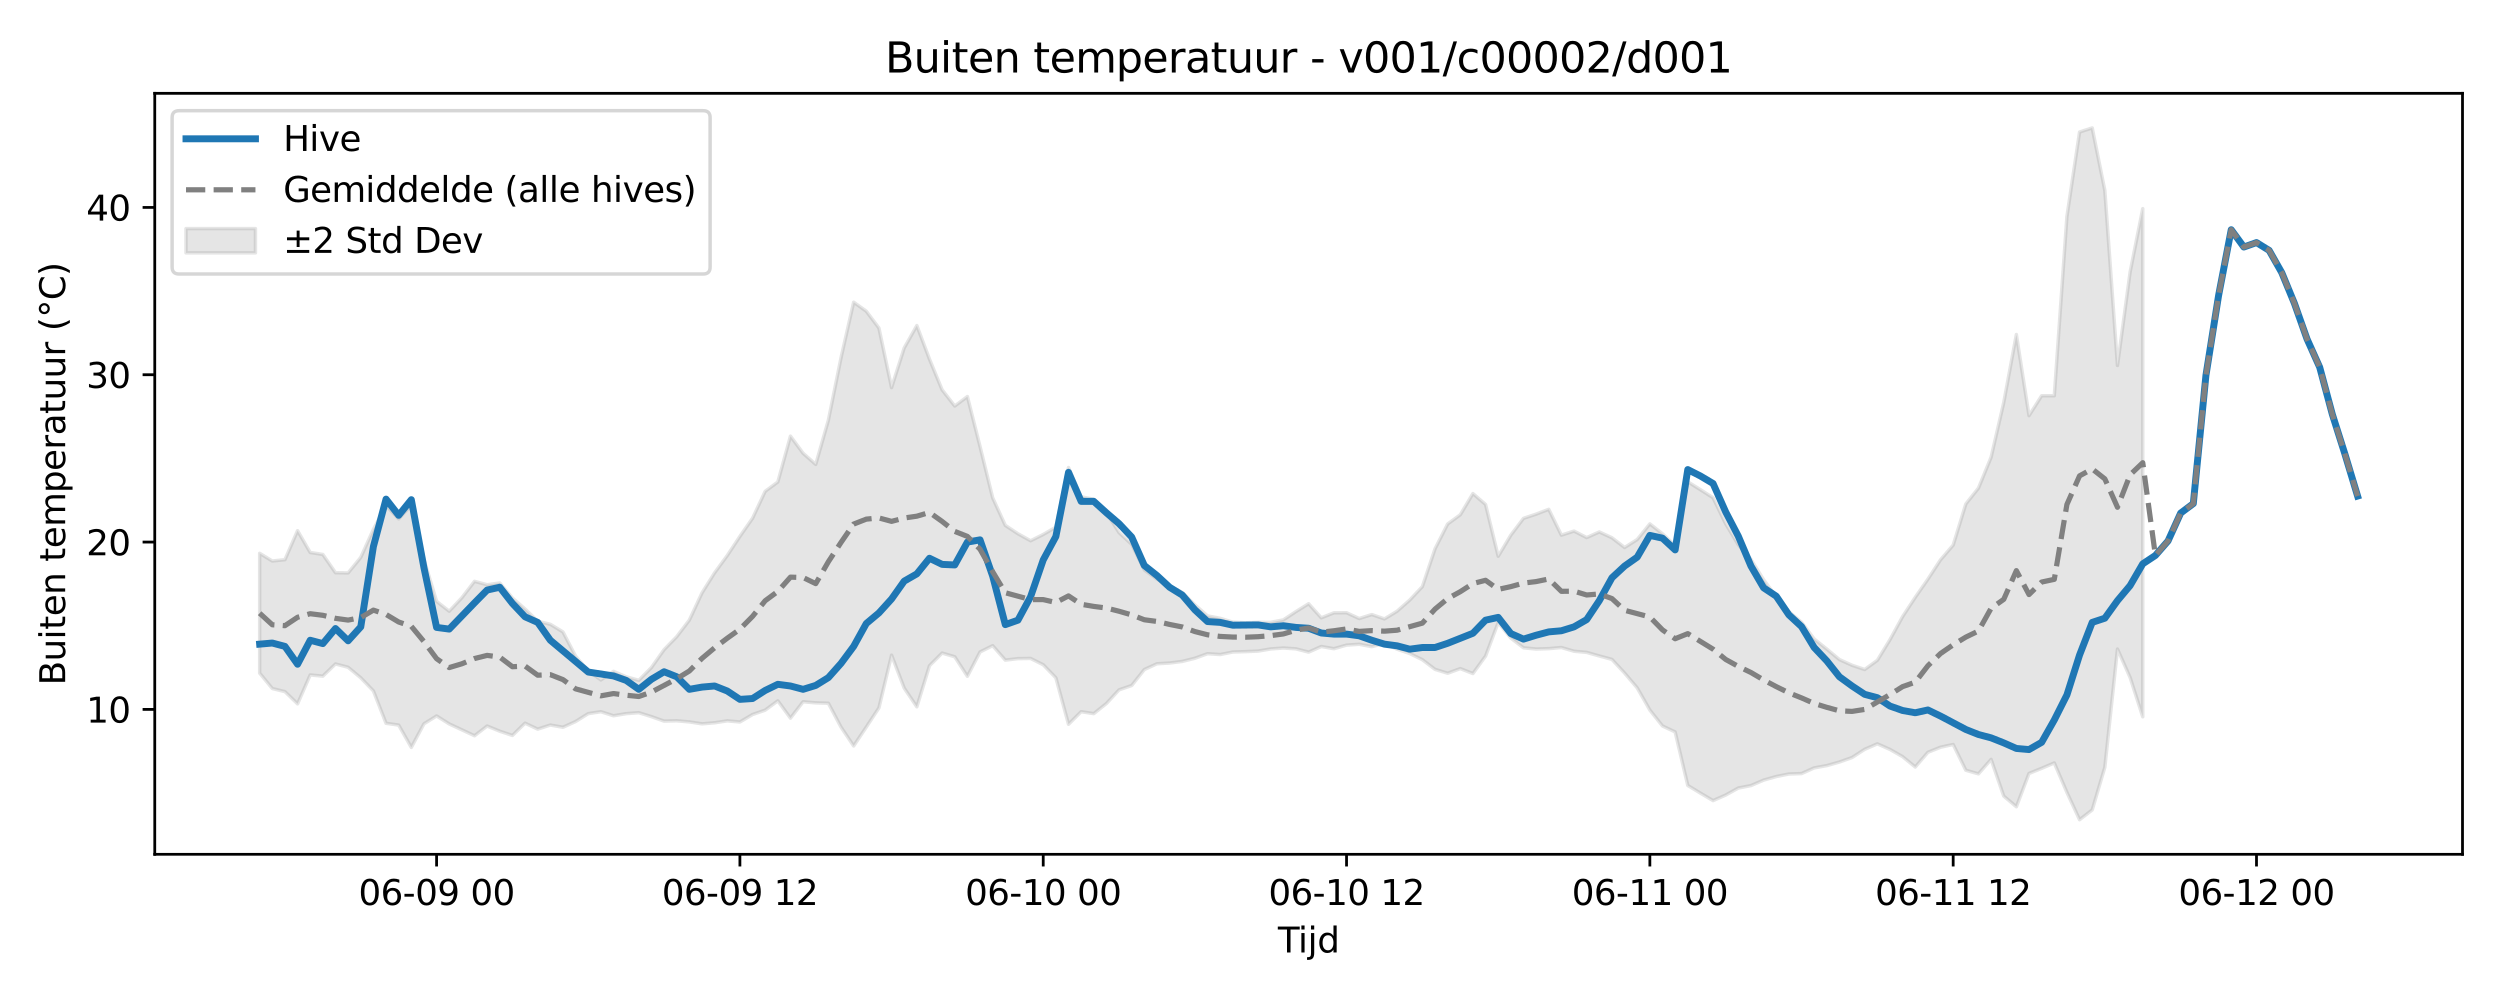 <?xml version="1.0" encoding="utf-8" standalone="no"?>
<!DOCTYPE svg PUBLIC "-//W3C//DTD SVG 1.1//EN"
  "http://www.w3.org/Graphics/SVG/1.1/DTD/svg11.dtd">
<svg xmlns:xlink="http://www.w3.org/1999/xlink" width="720pt" height="288pt" viewBox="0 0 720 288" xmlns="http://www.w3.org/2000/svg" version="1.1">
 <defs>
  <style type="text/css">*{stroke-linejoin: round; stroke-linecap: butt}</style>
 </defs>
 <g id="figure_1">
  <g id="patch_1">
   <path d="M 0 288 
L 720 288 
L 720 0 
L 0 0 
z
" style="fill: #ffffff"/>
  </g>
  <g id="axes_1">
   <g id="patch_2">
    <path d="M 44.57 246.04 
L 709.2 246.04 
L 709.2 26.88 
L 44.57 26.88 
z
" style="fill: #ffffff"/>
   </g>
   <g id="FillBetweenPolyCollection_1">
    <defs>
     <path id="mcecd8cfea6" d="M 74.78 -128.652 
L 74.78 -94.148 
L 78.42 -89.702 
L 82.06 -88.806 
L 85.7 -85.291 
L 89.34 -93.616 
L 92.98 -93.267 
L 96.619 -96.784 
L 100.259 -95.822 
L 103.899 -92.79 
L 107.539 -89.017 
L 111.179 -79.692 
L 114.818 -79.175 
L 118.458 -72.741 
L 122.098 -79.541 
L 125.738 -81.806 
L 129.378 -79.507 
L 133.017 -77.811 
L 136.657 -76.103 
L 140.297 -78.903 
L 143.937 -77.41 
L 147.577 -76.187 
L 151.217 -79.731 
L 154.856 -78.007 
L 158.496 -79.189 
L 162.136 -78.546 
L 165.776 -80.201 
L 169.416 -82.475 
L 173.055 -83.026 
L 176.695 -81.862 
L 180.335 -82.465 
L 183.975 -82.747 
L 187.615 -81.61 
L 191.254 -80.317 
L 194.894 -80.412 
L 198.534 -80.09 
L 202.174 -79.533 
L 205.814 -79.837 
L 209.454 -80.393 
L 213.093 -80.067 
L 216.733 -82.22 
L 220.373 -83.48 
L 224.013 -86.157 
L 227.653 -81.171 
L 231.292 -85.893 
L 234.932 -85.573 
L 238.572 -85.468 
L 242.212 -78.597 
L 245.852 -73.161 
L 249.492 -78.608 
L 253.131 -84.138 
L 256.771 -99.32 
L 260.411 -89.825 
L 264.051 -84.438 
L 267.691 -96.268 
L 271.33 -99.92 
L 274.97 -98.848 
L 278.61 -93.228 
L 282.25 -100.232 
L 285.89 -102.046 
L 289.529 -97.886 
L 293.169 -98.314 
L 296.809 -98.364 
L 300.449 -96.555 
L 304.089 -92.799 
L 307.729 -79.407 
L 311.368 -83.029 
L 315.008 -82.473 
L 318.648 -85.388 
L 322.288 -89.32 
L 325.928 -90.571 
L 329.567 -95.17 
L 333.207 -96.837 
L 336.847 -97.047 
L 340.487 -97.508 
L 344.127 -98.418 
L 347.766 -99.737 
L 351.406 -99.493 
L 355.046 -100.222 
L 358.686 -100.33 
L 362.326 -100.482 
L 365.966 -101.104 
L 369.605 -101.368 
L 373.245 -101.131 
L 376.885 -100.183 
L 380.525 -101.809 
L 384.165 -101.17 
L 387.804 -102.206 
L 391.444 -102.449 
L 395.084 -101.765 
L 398.724 -102.698 
L 402.364 -101.027 
L 406.004 -99.789 
L 409.643 -98.004 
L 413.283 -95.226 
L 416.923 -94.106 
L 420.563 -95.443 
L 424.203 -94.017 
L 427.842 -99.046 
L 431.482 -108.705 
L 435.122 -104.225 
L 438.762 -101.435 
L 442.402 -101.076 
L 446.041 -101.187 
L 449.681 -101.516 
L 453.321 -100.443 
L 456.961 -100.109 
L 460.601 -99.08 
L 464.241 -98.093 
L 467.88 -94.158 
L 471.52 -89.884 
L 475.16 -83.496 
L 478.8 -78.915 
L 482.44 -77.202 
L 486.079 -61.786 
L 489.719 -59.577 
L 493.359 -57.425 
L 496.999 -59.023 
L 500.639 -61.049 
L 504.278 -61.753 
L 507.918 -63.323 
L 511.558 -64.354 
L 515.198 -65.081 
L 518.838 -65.207 
L 522.478 -66.845 
L 526.117 -67.504 
L 529.757 -68.53 
L 533.397 -69.834 
L 537.037 -72.195 
L 540.677 -73.775 
L 544.316 -72.159 
L 547.956 -70.078 
L 551.596 -67.098 
L 555.236 -71.334 
L 558.876 -72.797 
L 562.516 -73.589 
L 566.155 -66.165 
L 569.795 -65.131 
L 573.435 -69.297 
L 577.075 -58.727 
L 580.715 -55.648 
L 584.354 -65.243 
L 587.994 -66.718 
L 591.634 -68.276 
L 595.274 -59.788 
L 598.914 -51.922 
L 602.553 -54.743 
L 606.193 -67.03 
L 609.833 -101.075 
L 613.473 -92.875 
L 617.113 -81.562 
L 617.113 -227.911 
L 617.113 -227.911 
L 613.473 -209.644 
L 609.833 -182.739 
L 606.193 -233.142 
L 602.553 -251.158 
L 598.914 -249.979 
L 595.274 -225.659 
L 591.634 -174.025 
L 587.994 -174.019 
L 584.354 -168.293 
L 580.715 -191.664 
L 577.075 -172.051 
L 573.435 -156.314 
L 569.795 -147.421 
L 566.155 -142.852 
L 562.516 -131.014 
L 558.876 -126.78 
L 555.236 -121.198 
L 551.596 -115.972 
L 547.956 -110.429 
L 544.316 -103.783 
L 540.677 -97.829 
L 537.037 -95.186 
L 533.397 -96.401 
L 529.757 -98.048 
L 526.117 -101.071 
L 522.478 -103.978 
L 518.838 -108.806 
L 515.198 -111.847 
L 511.558 -116.153 
L 507.918 -121.033 
L 504.278 -126.885 
L 500.639 -131.093 
L 496.999 -137.135 
L 493.359 -144.653 
L 489.719 -146.976 
L 486.079 -149.242 
L 482.44 -130.889 
L 478.8 -134.27 
L 475.16 -137.124 
L 471.52 -132.618 
L 467.88 -130.317 
L 464.241 -133.129 
L 460.601 -134.803 
L 456.961 -133.178 
L 453.321 -135.047 
L 449.681 -133.883 
L 446.041 -141.325 
L 442.402 -139.929 
L 438.762 -138.713 
L 435.122 -133.889 
L 431.482 -127.802 
L 427.842 -142.709 
L 424.203 -145.856 
L 420.563 -139.749 
L 416.923 -137.093 
L 413.283 -129.938 
L 409.643 -119.067 
L 406.004 -115.185 
L 402.364 -111.975 
L 398.724 -109.753 
L 395.084 -111.007 
L 391.444 -109.863 
L 387.804 -111.53 
L 384.165 -111.51 
L 380.525 -110.068 
L 376.885 -114.126 
L 373.245 -111.87 
L 369.605 -109.476 
L 365.966 -108.776 
L 362.326 -108.779 
L 358.686 -108.632 
L 355.046 -108.832 
L 351.406 -109.929 
L 347.766 -110.625 
L 344.127 -113.807 
L 340.487 -117.368 
L 336.847 -119.274 
L 333.207 -121.213 
L 329.567 -123.844 
L 325.928 -131.242 
L 322.288 -134.604 
L 318.648 -140.384 
L 315.008 -144.236 
L 311.368 -144.912 
L 307.729 -153.353 
L 304.089 -136.174 
L 300.449 -134.071 
L 296.809 -132.261 
L 293.169 -134.284 
L 289.529 -136.693 
L 285.89 -144.635 
L 282.25 -159.407 
L 278.61 -173.799 
L 274.97 -171.063 
L 271.33 -175.728 
L 267.691 -184.566 
L 264.051 -194.24 
L 260.411 -187.797 
L 256.771 -176.374 
L 253.131 -193.53 
L 249.492 -198.371 
L 245.852 -200.973 
L 242.212 -184.958 
L 238.572 -166.98 
L 234.932 -154.254 
L 231.292 -157.457 
L 227.653 -162.396 
L 224.013 -149.195 
L 220.373 -146.502 
L 216.733 -138.744 
L 213.093 -133.524 
L 209.454 -128.004 
L 205.814 -123.044 
L 202.174 -117.244 
L 198.534 -109.413 
L 194.894 -104.639 
L 191.254 -100.902 
L 187.615 -95.754 
L 183.975 -92.069 
L 180.335 -93.086 
L 176.695 -94.653 
L 173.055 -92.173 
L 169.416 -94.82 
L 165.776 -99.014 
L 162.136 -106 
L 158.496 -108.202 
L 154.856 -109.079 
L 151.217 -112.617 
L 147.577 -115.772 
L 143.937 -120.102 
L 140.297 -119.595 
L 136.657 -120.578 
L 133.017 -115.85 
L 129.378 -111.969 
L 125.738 -114.81 
L 122.098 -126.897 
L 118.458 -142.509 
L 114.818 -138.554 
L 111.179 -142.396 
L 107.539 -135.55 
L 103.899 -127.463 
L 100.259 -123.008 
L 96.619 -123.056 
L 92.98 -128.316 
L 89.34 -128.886 
L 85.7 -135.168 
L 82.06 -126.811 
L 78.42 -126.431 
L 74.78 -128.652 
z
" style="stroke: #808080; stroke-opacity: 0.2"/>
    </defs>
    <g clip-path="url(#p2daf82e5eb)">
     <use xlink:href="#mcecd8cfea6" x="0" y="288" style="fill: #808080; fill-opacity: 0.2; stroke: #808080; stroke-opacity: 0.2"/>
    </g>
   </g>
   <g id="matplotlib.axis_1">
    <g id="xtick_1">
     <g id="line2d_1">
      <defs>
       <path id="m22ff54c7d7" d="M 0 0 
L 0 3.5 
" style="stroke: #000000; stroke-width: 0.8"/>
      </defs>
      <g>
       <use xlink:href="#m22ff54c7d7" x="125.738" y="246.04" style="stroke: #000000; stroke-width: 0.8"/>
      </g>
     </g>
     <g id="text_1">
      <!-- 06-09 00 -->
      <g transform="translate(103.257 260.638) scale(0.1 -0.1)">
       <defs>
        <path id="DejaVuSans-30" d="M 2034 4250 
Q 1547 4250 1301 3770 
Q 1056 3291 1056 2328 
Q 1056 1369 1301 889 
Q 1547 409 2034 409 
Q 2525 409 2770 889 
Q 3016 1369 3016 2328 
Q 3016 3291 2770 3770 
Q 2525 4250 2034 4250 
z
M 2034 4750 
Q 2819 4750 3233 4129 
Q 3647 3509 3647 2328 
Q 3647 1150 3233 529 
Q 2819 -91 2034 -91 
Q 1250 -91 836 529 
Q 422 1150 422 2328 
Q 422 3509 836 4129 
Q 1250 4750 2034 4750 
z
" transform="scale(0.016)"/>
        <path id="DejaVuSans-36" d="M 2113 2584 
Q 1688 2584 1439 2293 
Q 1191 2003 1191 1497 
Q 1191 994 1439 701 
Q 1688 409 2113 409 
Q 2538 409 2786 701 
Q 3034 994 3034 1497 
Q 3034 2003 2786 2293 
Q 2538 2584 2113 2584 
z
M 3366 4563 
L 3366 3988 
Q 3128 4100 2886 4159 
Q 2644 4219 2406 4219 
Q 1781 4219 1451 3797 
Q 1122 3375 1075 2522 
Q 1259 2794 1537 2939 
Q 1816 3084 2150 3084 
Q 2853 3084 3261 2657 
Q 3669 2231 3669 1497 
Q 3669 778 3244 343 
Q 2819 -91 2113 -91 
Q 1303 -91 875 529 
Q 447 1150 447 2328 
Q 447 3434 972 4092 
Q 1497 4750 2381 4750 
Q 2619 4750 2861 4703 
Q 3103 4656 3366 4563 
z
" transform="scale(0.016)"/>
        <path id="DejaVuSans-2d" d="M 313 2009 
L 1997 2009 
L 1997 1497 
L 313 1497 
L 313 2009 
z
" transform="scale(0.016)"/>
        <path id="DejaVuSans-39" d="M 703 97 
L 703 672 
Q 941 559 1184 500 
Q 1428 441 1663 441 
Q 2288 441 2617 861 
Q 2947 1281 2994 2138 
Q 2813 1869 2534 1725 
Q 2256 1581 1919 1581 
Q 1219 1581 811 2004 
Q 403 2428 403 3163 
Q 403 3881 828 4315 
Q 1253 4750 1959 4750 
Q 2769 4750 3195 4129 
Q 3622 3509 3622 2328 
Q 3622 1225 3098 567 
Q 2575 -91 1691 -91 
Q 1453 -91 1209 -44 
Q 966 3 703 97 
z
M 1959 2075 
Q 2384 2075 2632 2365 
Q 2881 2656 2881 3163 
Q 2881 3666 2632 3958 
Q 2384 4250 1959 4250 
Q 1534 4250 1286 3958 
Q 1038 3666 1038 3163 
Q 1038 2656 1286 2365 
Q 1534 2075 1959 2075 
z
" transform="scale(0.016)"/>
        <path id="DejaVuSans-20" transform="scale(0.016)"/>
       </defs>
       <use xlink:href="#DejaVuSans-30"/>
       <use xlink:href="#DejaVuSans-36" transform="translate(63.623 0)"/>
       <use xlink:href="#DejaVuSans-2d" transform="translate(127.246 0)"/>
       <use xlink:href="#DejaVuSans-30" transform="translate(163.33 0)"/>
       <use xlink:href="#DejaVuSans-39" transform="translate(226.953 0)"/>
       <use xlink:href="#DejaVuSans-20" transform="translate(290.576 0)"/>
       <use xlink:href="#DejaVuSans-30" transform="translate(322.363 0)"/>
       <use xlink:href="#DejaVuSans-30" transform="translate(385.986 0)"/>
      </g>
     </g>
    </g>
    <g id="xtick_2">
     <g id="line2d_2">
      <g>
       <use xlink:href="#m22ff54c7d7" x="213.093" y="246.04" style="stroke: #000000; stroke-width: 0.8"/>
      </g>
     </g>
     <g id="text_2">
      <!-- 06-09 12 -->
      <g transform="translate(190.613 260.638) scale(0.1 -0.1)">
       <defs>
        <path id="DejaVuSans-31" d="M 794 531 
L 1825 531 
L 1825 4091 
L 703 3866 
L 703 4441 
L 1819 4666 
L 2450 4666 
L 2450 531 
L 3481 531 
L 3481 0 
L 794 0 
L 794 531 
z
" transform="scale(0.016)"/>
        <path id="DejaVuSans-32" d="M 1228 531 
L 3431 531 
L 3431 0 
L 469 0 
L 469 531 
Q 828 903 1448 1529 
Q 2069 2156 2228 2338 
Q 2531 2678 2651 2914 
Q 2772 3150 2772 3378 
Q 2772 3750 2511 3984 
Q 2250 4219 1831 4219 
Q 1534 4219 1204 4116 
Q 875 4013 500 3803 
L 500 4441 
Q 881 4594 1212 4672 
Q 1544 4750 1819 4750 
Q 2544 4750 2975 4387 
Q 3406 4025 3406 3419 
Q 3406 3131 3298 2873 
Q 3191 2616 2906 2266 
Q 2828 2175 2409 1742 
Q 1991 1309 1228 531 
z
" transform="scale(0.016)"/>
       </defs>
       <use xlink:href="#DejaVuSans-30"/>
       <use xlink:href="#DejaVuSans-36" transform="translate(63.623 0)"/>
       <use xlink:href="#DejaVuSans-2d" transform="translate(127.246 0)"/>
       <use xlink:href="#DejaVuSans-30" transform="translate(163.33 0)"/>
       <use xlink:href="#DejaVuSans-39" transform="translate(226.953 0)"/>
       <use xlink:href="#DejaVuSans-20" transform="translate(290.576 0)"/>
       <use xlink:href="#DejaVuSans-31" transform="translate(322.363 0)"/>
       <use xlink:href="#DejaVuSans-32" transform="translate(385.986 0)"/>
      </g>
     </g>
    </g>
    <g id="xtick_3">
     <g id="line2d_3">
      <g>
       <use xlink:href="#m22ff54c7d7" x="300.449" y="246.04" style="stroke: #000000; stroke-width: 0.8"/>
      </g>
     </g>
     <g id="text_3">
      <!-- 06-10 00 -->
      <g transform="translate(277.968 260.638) scale(0.1 -0.1)">
       <use xlink:href="#DejaVuSans-30"/>
       <use xlink:href="#DejaVuSans-36" transform="translate(63.623 0)"/>
       <use xlink:href="#DejaVuSans-2d" transform="translate(127.246 0)"/>
       <use xlink:href="#DejaVuSans-31" transform="translate(163.33 0)"/>
       <use xlink:href="#DejaVuSans-30" transform="translate(226.953 0)"/>
       <use xlink:href="#DejaVuSans-20" transform="translate(290.576 0)"/>
       <use xlink:href="#DejaVuSans-30" transform="translate(322.363 0)"/>
       <use xlink:href="#DejaVuSans-30" transform="translate(385.986 0)"/>
      </g>
     </g>
    </g>
    <g id="xtick_4">
     <g id="line2d_4">
      <g>
       <use xlink:href="#m22ff54c7d7" x="387.804" y="246.04" style="stroke: #000000; stroke-width: 0.8"/>
      </g>
     </g>
     <g id="text_4">
      <!-- 06-10 12 -->
      <g transform="translate(365.324 260.638) scale(0.1 -0.1)">
       <use xlink:href="#DejaVuSans-30"/>
       <use xlink:href="#DejaVuSans-36" transform="translate(63.623 0)"/>
       <use xlink:href="#DejaVuSans-2d" transform="translate(127.246 0)"/>
       <use xlink:href="#DejaVuSans-31" transform="translate(163.33 0)"/>
       <use xlink:href="#DejaVuSans-30" transform="translate(226.953 0)"/>
       <use xlink:href="#DejaVuSans-20" transform="translate(290.576 0)"/>
       <use xlink:href="#DejaVuSans-31" transform="translate(322.363 0)"/>
       <use xlink:href="#DejaVuSans-32" transform="translate(385.986 0)"/>
      </g>
     </g>
    </g>
    <g id="xtick_5">
     <g id="line2d_5">
      <g>
       <use xlink:href="#m22ff54c7d7" x="475.16" y="246.04" style="stroke: #000000; stroke-width: 0.8"/>
      </g>
     </g>
     <g id="text_5">
      <!-- 06-11 00 -->
      <g transform="translate(452.68 260.638) scale(0.1 -0.1)">
       <use xlink:href="#DejaVuSans-30"/>
       <use xlink:href="#DejaVuSans-36" transform="translate(63.623 0)"/>
       <use xlink:href="#DejaVuSans-2d" transform="translate(127.246 0)"/>
       <use xlink:href="#DejaVuSans-31" transform="translate(163.33 0)"/>
       <use xlink:href="#DejaVuSans-31" transform="translate(226.953 0)"/>
       <use xlink:href="#DejaVuSans-20" transform="translate(290.576 0)"/>
       <use xlink:href="#DejaVuSans-30" transform="translate(322.363 0)"/>
       <use xlink:href="#DejaVuSans-30" transform="translate(385.986 0)"/>
      </g>
     </g>
    </g>
    <g id="xtick_6">
     <g id="line2d_6">
      <g>
       <use xlink:href="#m22ff54c7d7" x="562.516" y="246.04" style="stroke: #000000; stroke-width: 0.8"/>
      </g>
     </g>
     <g id="text_6">
      <!-- 06-11 12 -->
      <g transform="translate(540.035 260.638) scale(0.1 -0.1)">
       <use xlink:href="#DejaVuSans-30"/>
       <use xlink:href="#DejaVuSans-36" transform="translate(63.623 0)"/>
       <use xlink:href="#DejaVuSans-2d" transform="translate(127.246 0)"/>
       <use xlink:href="#DejaVuSans-31" transform="translate(163.33 0)"/>
       <use xlink:href="#DejaVuSans-31" transform="translate(226.953 0)"/>
       <use xlink:href="#DejaVuSans-20" transform="translate(290.576 0)"/>
       <use xlink:href="#DejaVuSans-31" transform="translate(322.363 0)"/>
       <use xlink:href="#DejaVuSans-32" transform="translate(385.986 0)"/>
      </g>
     </g>
    </g>
    <g id="xtick_7">
     <g id="line2d_7">
      <g>
       <use xlink:href="#m22ff54c7d7" x="649.871" y="246.04" style="stroke: #000000; stroke-width: 0.8"/>
      </g>
     </g>
     <g id="text_7">
      <!-- 06-12 00 -->
      <g transform="translate(627.391 260.638) scale(0.1 -0.1)">
       <use xlink:href="#DejaVuSans-30"/>
       <use xlink:href="#DejaVuSans-36" transform="translate(63.623 0)"/>
       <use xlink:href="#DejaVuSans-2d" transform="translate(127.246 0)"/>
       <use xlink:href="#DejaVuSans-31" transform="translate(163.33 0)"/>
       <use xlink:href="#DejaVuSans-32" transform="translate(226.953 0)"/>
       <use xlink:href="#DejaVuSans-20" transform="translate(290.576 0)"/>
       <use xlink:href="#DejaVuSans-30" transform="translate(322.363 0)"/>
       <use xlink:href="#DejaVuSans-30" transform="translate(385.986 0)"/>
      </g>
     </g>
    </g>
    <g id="text_8">
     <!-- Tijd -->
     <g transform="translate(368.035 274.317) scale(0.1 -0.1)">
      <defs>
       <path id="DejaVuSans-54" d="M -19 4666 
L 3928 4666 
L 3928 4134 
L 2272 4134 
L 2272 0 
L 1638 0 
L 1638 4134 
L -19 4134 
L -19 4666 
z
" transform="scale(0.016)"/>
       <path id="DejaVuSans-69" d="M 603 3500 
L 1178 3500 
L 1178 0 
L 603 0 
L 603 3500 
z
M 603 4863 
L 1178 4863 
L 1178 4134 
L 603 4134 
L 603 4863 
z
" transform="scale(0.016)"/>
       <path id="DejaVuSans-6a" d="M 603 3500 
L 1178 3500 
L 1178 -63 
Q 1178 -731 923 -1031 
Q 669 -1331 103 -1331 
L -116 -1331 
L -116 -844 
L 38 -844 
Q 366 -844 484 -692 
Q 603 -541 603 -63 
L 603 3500 
z
M 603 4863 
L 1178 4863 
L 1178 4134 
L 603 4134 
L 603 4863 
z
" transform="scale(0.016)"/>
       <path id="DejaVuSans-64" d="M 2906 2969 
L 2906 4863 
L 3481 4863 
L 3481 0 
L 2906 0 
L 2906 525 
Q 2725 213 2448 61 
Q 2172 -91 1784 -91 
Q 1150 -91 751 415 
Q 353 922 353 1747 
Q 353 2572 751 3078 
Q 1150 3584 1784 3584 
Q 2172 3584 2448 3432 
Q 2725 3281 2906 2969 
z
M 947 1747 
Q 947 1113 1208 752 
Q 1469 391 1925 391 
Q 2381 391 2643 752 
Q 2906 1113 2906 1747 
Q 2906 2381 2643 2742 
Q 2381 3103 1925 3103 
Q 1469 3103 1208 2742 
Q 947 2381 947 1747 
z
" transform="scale(0.016)"/>
      </defs>
      <use xlink:href="#DejaVuSans-54"/>
      <use xlink:href="#DejaVuSans-69" transform="translate(57.959 0)"/>
      <use xlink:href="#DejaVuSans-6a" transform="translate(85.742 0)"/>
      <use xlink:href="#DejaVuSans-64" transform="translate(113.525 0)"/>
     </g>
    </g>
   </g>
   <g id="matplotlib.axis_2">
    <g id="ytick_1">
     <g id="line2d_8">
      <defs>
       <path id="m9b7f3029da" d="M 0 0 
L -3.5 0 
" style="stroke: #000000; stroke-width: 0.8"/>
      </defs>
      <g>
       <use xlink:href="#m9b7f3029da" x="44.57" y="204.309" style="stroke: #000000; stroke-width: 0.8"/>
      </g>
     </g>
     <g id="text_9">
      <!-- 10 -->
      <g transform="translate(24.845 208.108) scale(0.1 -0.1)">
       <use xlink:href="#DejaVuSans-31"/>
       <use xlink:href="#DejaVuSans-30" transform="translate(63.623 0)"/>
      </g>
     </g>
    </g>
    <g id="ytick_2">
     <g id="line2d_9">
      <g>
       <use xlink:href="#m9b7f3029da" x="44.57" y="156.119" style="stroke: #000000; stroke-width: 0.8"/>
      </g>
     </g>
     <g id="text_10">
      <!-- 20 -->
      <g transform="translate(24.845 159.918) scale(0.1 -0.1)">
       <use xlink:href="#DejaVuSans-32"/>
       <use xlink:href="#DejaVuSans-30" transform="translate(63.623 0)"/>
      </g>
     </g>
    </g>
    <g id="ytick_3">
     <g id="line2d_10">
      <g>
       <use xlink:href="#m9b7f3029da" x="44.57" y="107.929" style="stroke: #000000; stroke-width: 0.8"/>
      </g>
     </g>
     <g id="text_11">
      <!-- 30 -->
      <g transform="translate(24.845 111.729) scale(0.1 -0.1)">
       <defs>
        <path id="DejaVuSans-33" d="M 2597 2516 
Q 3050 2419 3304 2112 
Q 3559 1806 3559 1356 
Q 3559 666 3084 287 
Q 2609 -91 1734 -91 
Q 1441 -91 1130 -33 
Q 819 25 488 141 
L 488 750 
Q 750 597 1062 519 
Q 1375 441 1716 441 
Q 2309 441 2620 675 
Q 2931 909 2931 1356 
Q 2931 1769 2642 2001 
Q 2353 2234 1838 2234 
L 1294 2234 
L 1294 2753 
L 1863 2753 
Q 2328 2753 2575 2939 
Q 2822 3125 2822 3475 
Q 2822 3834 2567 4026 
Q 2313 4219 1838 4219 
Q 1578 4219 1281 4162 
Q 984 4106 628 3988 
L 628 4550 
Q 988 4650 1302 4700 
Q 1616 4750 1894 4750 
Q 2613 4750 3031 4423 
Q 3450 4097 3450 3541 
Q 3450 3153 3228 2886 
Q 3006 2619 2597 2516 
z
" transform="scale(0.016)"/>
       </defs>
       <use xlink:href="#DejaVuSans-33"/>
       <use xlink:href="#DejaVuSans-30" transform="translate(63.623 0)"/>
      </g>
     </g>
    </g>
    <g id="ytick_4">
     <g id="line2d_11">
      <g>
       <use xlink:href="#m9b7f3029da" x="44.57" y="59.739" style="stroke: #000000; stroke-width: 0.8"/>
      </g>
     </g>
     <g id="text_12">
      <!-- 40 -->
      <g transform="translate(24.845 63.539) scale(0.1 -0.1)">
       <defs>
        <path id="DejaVuSans-34" d="M 2419 4116 
L 825 1625 
L 2419 1625 
L 2419 4116 
z
M 2253 4666 
L 3047 4666 
L 3047 1625 
L 3713 1625 
L 3713 1100 
L 3047 1100 
L 3047 0 
L 2419 0 
L 2419 1100 
L 313 1100 
L 313 1709 
L 2253 4666 
z
" transform="scale(0.016)"/>
       </defs>
       <use xlink:href="#DejaVuSans-34"/>
       <use xlink:href="#DejaVuSans-30" transform="translate(63.623 0)"/>
      </g>
     </g>
    </g>
    <g id="text_13">
     <!-- Buiten temperatuur (°C) -->
     <g transform="translate(18.765 197.355) rotate(-90) scale(0.1 -0.1)">
      <defs>
       <path id="DejaVuSans-42" d="M 1259 2228 
L 1259 519 
L 2272 519 
Q 2781 519 3026 730 
Q 3272 941 3272 1375 
Q 3272 1813 3026 2020 
Q 2781 2228 2272 2228 
L 1259 2228 
z
M 1259 4147 
L 1259 2741 
L 2194 2741 
Q 2656 2741 2882 2914 
Q 3109 3088 3109 3444 
Q 3109 3797 2882 3972 
Q 2656 4147 2194 4147 
L 1259 4147 
z
M 628 4666 
L 2241 4666 
Q 2963 4666 3353 4366 
Q 3744 4066 3744 3513 
Q 3744 3084 3544 2831 
Q 3344 2578 2956 2516 
Q 3422 2416 3680 2098 
Q 3938 1781 3938 1306 
Q 3938 681 3513 340 
Q 3088 0 2303 0 
L 628 0 
L 628 4666 
z
" transform="scale(0.016)"/>
       <path id="DejaVuSans-75" d="M 544 1381 
L 544 3500 
L 1119 3500 
L 1119 1403 
Q 1119 906 1312 657 
Q 1506 409 1894 409 
Q 2359 409 2629 706 
Q 2900 1003 2900 1516 
L 2900 3500 
L 3475 3500 
L 3475 0 
L 2900 0 
L 2900 538 
Q 2691 219 2414 64 
Q 2138 -91 1772 -91 
Q 1169 -91 856 284 
Q 544 659 544 1381 
z
M 1991 3584 
L 1991 3584 
z
" transform="scale(0.016)"/>
       <path id="DejaVuSans-74" d="M 1172 4494 
L 1172 3500 
L 2356 3500 
L 2356 3053 
L 1172 3053 
L 1172 1153 
Q 1172 725 1289 603 
Q 1406 481 1766 481 
L 2356 481 
L 2356 0 
L 1766 0 
Q 1100 0 847 248 
Q 594 497 594 1153 
L 594 3053 
L 172 3053 
L 172 3500 
L 594 3500 
L 594 4494 
L 1172 4494 
z
" transform="scale(0.016)"/>
       <path id="DejaVuSans-65" d="M 3597 1894 
L 3597 1613 
L 953 1613 
Q 991 1019 1311 708 
Q 1631 397 2203 397 
Q 2534 397 2845 478 
Q 3156 559 3463 722 
L 3463 178 
Q 3153 47 2828 -22 
Q 2503 -91 2169 -91 
Q 1331 -91 842 396 
Q 353 884 353 1716 
Q 353 2575 817 3079 
Q 1281 3584 2069 3584 
Q 2775 3584 3186 3129 
Q 3597 2675 3597 1894 
z
M 3022 2063 
Q 3016 2534 2758 2815 
Q 2500 3097 2075 3097 
Q 1594 3097 1305 2825 
Q 1016 2553 972 2059 
L 3022 2063 
z
" transform="scale(0.016)"/>
       <path id="DejaVuSans-6e" d="M 3513 2113 
L 3513 0 
L 2938 0 
L 2938 2094 
Q 2938 2591 2744 2837 
Q 2550 3084 2163 3084 
Q 1697 3084 1428 2787 
Q 1159 2491 1159 1978 
L 1159 0 
L 581 0 
L 581 3500 
L 1159 3500 
L 1159 2956 
Q 1366 3272 1645 3428 
Q 1925 3584 2291 3584 
Q 2894 3584 3203 3211 
Q 3513 2838 3513 2113 
z
" transform="scale(0.016)"/>
       <path id="DejaVuSans-6d" d="M 3328 2828 
Q 3544 3216 3844 3400 
Q 4144 3584 4550 3584 
Q 5097 3584 5394 3201 
Q 5691 2819 5691 2113 
L 5691 0 
L 5113 0 
L 5113 2094 
Q 5113 2597 4934 2840 
Q 4756 3084 4391 3084 
Q 3944 3084 3684 2787 
Q 3425 2491 3425 1978 
L 3425 0 
L 2847 0 
L 2847 2094 
Q 2847 2600 2669 2842 
Q 2491 3084 2119 3084 
Q 1678 3084 1418 2786 
Q 1159 2488 1159 1978 
L 1159 0 
L 581 0 
L 581 3500 
L 1159 3500 
L 1159 2956 
Q 1356 3278 1631 3431 
Q 1906 3584 2284 3584 
Q 2666 3584 2933 3390 
Q 3200 3197 3328 2828 
z
" transform="scale(0.016)"/>
       <path id="DejaVuSans-70" d="M 1159 525 
L 1159 -1331 
L 581 -1331 
L 581 3500 
L 1159 3500 
L 1159 2969 
Q 1341 3281 1617 3432 
Q 1894 3584 2278 3584 
Q 2916 3584 3314 3078 
Q 3713 2572 3713 1747 
Q 3713 922 3314 415 
Q 2916 -91 2278 -91 
Q 1894 -91 1617 61 
Q 1341 213 1159 525 
z
M 3116 1747 
Q 3116 2381 2855 2742 
Q 2594 3103 2138 3103 
Q 1681 3103 1420 2742 
Q 1159 2381 1159 1747 
Q 1159 1113 1420 752 
Q 1681 391 2138 391 
Q 2594 391 2855 752 
Q 3116 1113 3116 1747 
z
" transform="scale(0.016)"/>
       <path id="DejaVuSans-72" d="M 2631 2963 
Q 2534 3019 2420 3045 
Q 2306 3072 2169 3072 
Q 1681 3072 1420 2755 
Q 1159 2438 1159 1844 
L 1159 0 
L 581 0 
L 581 3500 
L 1159 3500 
L 1159 2956 
Q 1341 3275 1631 3429 
Q 1922 3584 2338 3584 
Q 2397 3584 2469 3576 
Q 2541 3569 2628 3553 
L 2631 2963 
z
" transform="scale(0.016)"/>
       <path id="DejaVuSans-61" d="M 2194 1759 
Q 1497 1759 1228 1600 
Q 959 1441 959 1056 
Q 959 750 1161 570 
Q 1363 391 1709 391 
Q 2188 391 2477 730 
Q 2766 1069 2766 1631 
L 2766 1759 
L 2194 1759 
z
M 3341 1997 
L 3341 0 
L 2766 0 
L 2766 531 
Q 2569 213 2275 61 
Q 1981 -91 1556 -91 
Q 1019 -91 701 211 
Q 384 513 384 1019 
Q 384 1609 779 1909 
Q 1175 2209 1959 2209 
L 2766 2209 
L 2766 2266 
Q 2766 2663 2505 2880 
Q 2244 3097 1772 3097 
Q 1472 3097 1187 3025 
Q 903 2953 641 2809 
L 641 3341 
Q 956 3463 1253 3523 
Q 1550 3584 1831 3584 
Q 2591 3584 2966 3190 
Q 3341 2797 3341 1997 
z
" transform="scale(0.016)"/>
       <path id="DejaVuSans-28" d="M 1984 4856 
Q 1566 4138 1362 3434 
Q 1159 2731 1159 2009 
Q 1159 1288 1364 580 
Q 1569 -128 1984 -844 
L 1484 -844 
Q 1016 -109 783 600 
Q 550 1309 550 2009 
Q 550 2706 781 3412 
Q 1013 4119 1484 4856 
L 1984 4856 
z
" transform="scale(0.016)"/>
       <path id="DejaVuSans-b0" d="M 1600 4347 
Q 1350 4347 1178 4173 
Q 1006 4000 1006 3750 
Q 1006 3503 1178 3333 
Q 1350 3163 1600 3163 
Q 1850 3163 2022 3333 
Q 2194 3503 2194 3750 
Q 2194 3997 2020 4172 
Q 1847 4347 1600 4347 
z
M 1600 4750 
Q 1800 4750 1984 4673 
Q 2169 4597 2303 4453 
Q 2447 4313 2519 4134 
Q 2591 3956 2591 3750 
Q 2591 3338 2302 3052 
Q 2013 2766 1594 2766 
Q 1172 2766 890 3047 
Q 609 3328 609 3750 
Q 609 4169 896 4459 
Q 1184 4750 1600 4750 
z
" transform="scale(0.016)"/>
       <path id="DejaVuSans-43" d="M 4122 4306 
L 4122 3641 
Q 3803 3938 3442 4084 
Q 3081 4231 2675 4231 
Q 1875 4231 1450 3742 
Q 1025 3253 1025 2328 
Q 1025 1406 1450 917 
Q 1875 428 2675 428 
Q 3081 428 3442 575 
Q 3803 722 4122 1019 
L 4122 359 
Q 3791 134 3420 21 
Q 3050 -91 2638 -91 
Q 1578 -91 968 557 
Q 359 1206 359 2328 
Q 359 3453 968 4101 
Q 1578 4750 2638 4750 
Q 3056 4750 3426 4639 
Q 3797 4528 4122 4306 
z
" transform="scale(0.016)"/>
       <path id="DejaVuSans-29" d="M 513 4856 
L 1013 4856 
Q 1481 4119 1714 3412 
Q 1947 2706 1947 2009 
Q 1947 1309 1714 600 
Q 1481 -109 1013 -844 
L 513 -844 
Q 928 -128 1133 580 
Q 1338 1288 1338 2009 
Q 1338 2731 1133 3434 
Q 928 4138 513 4856 
z
" transform="scale(0.016)"/>
      </defs>
      <use xlink:href="#DejaVuSans-42"/>
      <use xlink:href="#DejaVuSans-75" transform="translate(68.604 0)"/>
      <use xlink:href="#DejaVuSans-69" transform="translate(131.982 0)"/>
      <use xlink:href="#DejaVuSans-74" transform="translate(159.766 0)"/>
      <use xlink:href="#DejaVuSans-65" transform="translate(198.975 0)"/>
      <use xlink:href="#DejaVuSans-6e" transform="translate(260.498 0)"/>
      <use xlink:href="#DejaVuSans-20" transform="translate(323.877 0)"/>
      <use xlink:href="#DejaVuSans-74" transform="translate(355.664 0)"/>
      <use xlink:href="#DejaVuSans-65" transform="translate(394.873 0)"/>
      <use xlink:href="#DejaVuSans-6d" transform="translate(456.396 0)"/>
      <use xlink:href="#DejaVuSans-70" transform="translate(553.809 0)"/>
      <use xlink:href="#DejaVuSans-65" transform="translate(617.285 0)"/>
      <use xlink:href="#DejaVuSans-72" transform="translate(678.809 0)"/>
      <use xlink:href="#DejaVuSans-61" transform="translate(719.922 0)"/>
      <use xlink:href="#DejaVuSans-74" transform="translate(781.201 0)"/>
      <use xlink:href="#DejaVuSans-75" transform="translate(820.41 0)"/>
      <use xlink:href="#DejaVuSans-75" transform="translate(883.789 0)"/>
      <use xlink:href="#DejaVuSans-72" transform="translate(947.168 0)"/>
      <use xlink:href="#DejaVuSans-20" transform="translate(988.281 0)"/>
      <use xlink:href="#DejaVuSans-28" transform="translate(1020.068 0)"/>
      <use xlink:href="#DejaVuSans-b0" transform="translate(1059.082 0)"/>
      <use xlink:href="#DejaVuSans-43" transform="translate(1109.082 0)"/>
      <use xlink:href="#DejaVuSans-29" transform="translate(1178.906 0)"/>
     </g>
    </g>
   </g>
   <g id="line2d_12">
    <path d="M 74.78 185.515 
L 78.42 185.194 
L 82.06 186.158 
L 85.7 191.298 
L 89.34 184.391 
L 92.98 185.354 
L 96.619 181.017 
L 100.259 184.551 
L 103.899 180.536 
L 107.539 157.404 
L 111.179 143.751 
L 114.818 148.409 
L 118.458 143.911 
L 122.098 163.508 
L 125.738 180.696 
L 129.378 181.178 
L 136.657 173.628 
L 140.297 169.934 
L 143.937 169.131 
L 147.577 173.789 
L 151.217 177.644 
L 154.856 179.25 
L 158.496 184.391 
L 169.416 193.547 
L 176.695 194.671 
L 180.335 195.956 
L 183.975 198.526 
L 187.615 195.635 
L 191.254 193.466 
L 194.894 194.912 
L 198.534 198.526 
L 202.174 197.884 
L 205.814 197.563 
L 209.454 199.008 
L 213.093 201.418 
L 216.733 201.177 
L 220.373 198.848 
L 224.013 197.081 
L 227.653 197.563 
L 231.292 198.526 
L 234.932 197.402 
L 238.572 195.153 
L 242.212 191.057 
L 245.852 186.158 
L 249.492 179.572 
L 253.131 176.52 
L 256.771 172.504 
L 260.411 167.364 
L 264.051 165.275 
L 267.691 160.778 
L 271.33 162.545 
L 274.97 162.705 
L 278.61 156.119 
L 282.25 155.477 
L 285.89 165.918 
L 289.529 179.893 
L 293.169 178.608 
L 296.809 171.861 
L 300.449 161.26 
L 304.089 154.513 
L 307.729 136.04 
L 311.368 144.393 
L 315.008 144.393 
L 318.648 147.686 
L 322.288 150.818 
L 325.928 154.674 
L 329.567 162.866 
L 333.207 165.757 
L 336.847 169.131 
L 340.487 171.379 
L 344.127 175.636 
L 347.766 179.009 
L 351.406 179.25 
L 355.046 180.054 
L 362.326 179.973 
L 365.966 180.536 
L 369.605 180.214 
L 373.245 180.696 
L 376.885 180.937 
L 380.525 182.302 
L 384.165 182.624 
L 387.804 182.624 
L 391.444 183.106 
L 395.084 184.391 
L 398.724 185.515 
L 402.364 185.997 
L 406.004 186.961 
L 409.643 186.479 
L 413.283 186.479 
L 416.923 185.274 
L 424.203 182.383 
L 427.842 178.608 
L 431.482 177.805 
L 435.122 182.463 
L 438.762 184.069 
L 442.402 182.945 
L 446.041 181.981 
L 449.681 181.66 
L 453.321 180.536 
L 456.961 178.447 
L 460.601 172.986 
L 464.241 166.4 
L 467.88 163.026 
L 471.52 160.456 
L 475.16 154.192 
L 478.8 154.995 
L 482.44 158.368 
L 486.079 135.237 
L 489.719 137.084 
L 493.359 139.253 
L 496.999 147.445 
L 500.639 154.433 
L 504.278 163.026 
L 507.918 169.291 
L 511.558 171.701 
L 515.198 177.082 
L 518.838 180.455 
L 522.478 186.479 
L 526.117 190.334 
L 529.757 194.912 
L 533.397 197.563 
L 537.037 199.972 
L 540.677 200.936 
L 544.316 203.345 
L 547.956 204.63 
L 551.596 205.273 
L 555.236 204.47 
L 558.876 206.237 
L 566.155 210.092 
L 569.795 211.538 
L 573.435 212.501 
L 577.075 213.947 
L 580.715 215.554 
L 584.354 215.875 
L 587.994 213.787 
L 591.634 207.361 
L 595.274 200.133 
L 598.914 188.647 
L 602.553 179.25 
L 606.193 178.046 
L 609.833 172.986 
L 613.473 168.649 
L 617.113 162.384 
L 620.753 159.974 
L 624.392 155.798 
L 628.032 147.766 
L 631.672 145.036 
L 635.312 108.09 
L 638.952 85.119 
L 642.591 66.165 
L 646.231 71.144 
L 649.871 69.859 
L 653.511 72.108 
L 657.151 78.533 
L 660.79 87.368 
L 664.43 97.649 
L 668.07 105.761 
L 671.71 119.334 
L 675.35 130.82 
L 678.99 142.867 
L 678.99 142.867 
" clip-path="url(#p2daf82e5eb)" style="fill: none; stroke: #1f77b4; stroke-width: 2; stroke-linecap: square"/>
   </g>
   <g id="line2d_13">
    <path d="M 74.78 176.6 
L 78.42 179.933 
L 82.06 180.191 
L 85.7 177.77 
L 89.34 176.749 
L 92.98 177.208 
L 96.619 178.08 
L 100.259 178.585 
L 103.899 177.874 
L 107.539 175.717 
L 111.179 176.956 
L 114.818 179.136 
L 118.458 180.375 
L 122.098 184.781 
L 125.738 189.692 
L 129.378 192.262 
L 133.017 191.169 
L 136.657 189.659 
L 140.297 188.751 
L 143.937 189.244 
L 147.577 192.021 
L 151.217 191.826 
L 154.856 194.457 
L 158.496 194.304 
L 162.136 195.727 
L 165.776 198.393 
L 173.055 200.4 
L 176.695 199.743 
L 180.335 200.225 
L 183.975 200.592 
L 187.615 199.318 
L 194.894 195.474 
L 198.534 193.248 
L 202.174 189.611 
L 205.814 186.559 
L 209.454 183.802 
L 213.093 181.205 
L 216.733 177.518 
L 220.373 173.009 
L 224.013 170.324 
L 227.653 166.216 
L 231.292 166.325 
L 234.932 168.086 
L 238.572 161.776 
L 242.212 156.223 
L 245.852 150.933 
L 249.492 149.51 
L 253.131 149.166 
L 256.771 150.153 
L 260.411 149.189 
L 264.051 148.661 
L 267.691 147.583 
L 271.33 150.176 
L 274.97 153.044 
L 278.61 154.486 
L 282.25 158.181 
L 285.89 164.66 
L 289.529 170.71 
L 296.809 172.687 
L 300.449 172.687 
L 304.089 173.514 
L 307.729 171.62 
L 311.368 174.03 
L 315.008 174.646 
L 318.648 175.114 
L 322.288 176.038 
L 325.928 177.093 
L 329.567 178.493 
L 333.207 178.975 
L 336.847 179.839 
L 340.487 180.562 
L 344.127 181.887 
L 347.766 182.819 
L 351.406 183.289 
L 355.046 183.473 
L 358.686 183.519 
L 362.326 183.37 
L 365.966 183.06 
L 369.605 182.578 
L 373.245 181.499 
L 376.885 180.845 
L 380.525 182.062 
L 384.165 181.66 
L 387.804 181.132 
L 391.444 181.844 
L 395.084 181.614 
L 398.724 181.775 
L 402.364 181.499 
L 409.643 179.465 
L 413.283 175.418 
L 416.923 172.401 
L 420.563 170.404 
L 424.203 168.063 
L 427.842 167.123 
L 431.482 169.746 
L 435.122 168.943 
L 438.762 167.926 
L 442.402 167.497 
L 446.041 166.744 
L 449.681 170.301 
L 453.321 170.255 
L 456.961 171.356 
L 460.601 171.058 
L 464.241 172.389 
L 467.88 175.762 
L 475.16 177.69 
L 478.8 181.408 
L 482.44 183.955 
L 486.079 182.486 
L 493.359 186.961 
L 496.999 189.921 
L 500.639 191.929 
L 504.278 193.681 
L 507.918 195.822 
L 511.558 197.746 
L 515.198 199.536 
L 518.838 200.993 
L 522.478 202.588 
L 526.117 203.713 
L 529.757 204.711 
L 533.397 204.883 
L 537.037 204.309 
L 544.316 200.029 
L 547.956 197.746 
L 551.596 196.465 
L 555.236 191.734 
L 558.876 188.211 
L 562.516 185.699 
L 566.155 183.491 
L 569.795 181.724 
L 573.435 175.194 
L 577.075 172.611 
L 580.715 164.344 
L 584.354 171.232 
L 587.994 167.631 
L 591.634 166.85 
L 595.274 145.277 
L 598.914 137.05 
L 602.553 135.05 
L 606.193 137.914 
L 609.833 146.093 
L 613.473 136.74 
L 617.113 133.263 
L 620.753 159.974 
L 624.392 155.798 
L 628.032 147.766 
L 631.672 145.036 
L 635.312 108.09 
L 638.952 85.119 
L 642.591 66.165 
L 646.231 71.144 
L 649.871 69.859 
L 653.511 72.108 
L 657.151 78.533 
L 660.79 87.368 
L 664.43 97.649 
L 668.07 105.761 
L 671.71 119.334 
L 675.35 130.82 
L 678.99 142.867 
L 678.99 142.867 
" clip-path="url(#p2daf82e5eb)" style="fill: none; stroke-dasharray: 5.55,2.4; stroke-dashoffset: 0; stroke: #808080; stroke-width: 1.5"/>
   </g>
   <g id="patch_3">
    <path d="M 44.57 246.04 
L 44.57 26.88 
" style="fill: none; stroke: #000000; stroke-width: 0.8; stroke-linejoin: miter; stroke-linecap: square"/>
   </g>
   <g id="patch_4">
    <path d="M 709.2 246.04 
L 709.2 26.88 
" style="fill: none; stroke: #000000; stroke-width: 0.8; stroke-linejoin: miter; stroke-linecap: square"/>
   </g>
   <g id="patch_5">
    <path d="M 44.57 246.04 
L 709.2 246.04 
" style="fill: none; stroke: #000000; stroke-width: 0.8; stroke-linejoin: miter; stroke-linecap: square"/>
   </g>
   <g id="patch_6">
    <path d="M 44.57 26.88 
L 709.2 26.88 
" style="fill: none; stroke: #000000; stroke-width: 0.8; stroke-linejoin: miter; stroke-linecap: square"/>
   </g>
   <g id="text_14">
    <!-- Buiten temperatuur - v001/c00002/d001 -->
    <g transform="translate(254.916 20.88) scale(0.12 -0.12)">
     <defs>
      <path id="DejaVuSans-76" d="M 191 3500 
L 800 3500 
L 1894 563 
L 2988 3500 
L 3597 3500 
L 2284 0 
L 1503 0 
L 191 3500 
z
" transform="scale(0.016)"/>
      <path id="DejaVuSans-2f" d="M 1625 4666 
L 2156 4666 
L 531 -594 
L 0 -594 
L 1625 4666 
z
" transform="scale(0.016)"/>
      <path id="DejaVuSans-63" d="M 3122 3366 
L 3122 2828 
Q 2878 2963 2633 3030 
Q 2388 3097 2138 3097 
Q 1578 3097 1268 2742 
Q 959 2388 959 1747 
Q 959 1106 1268 751 
Q 1578 397 2138 397 
Q 2388 397 2633 464 
Q 2878 531 3122 666 
L 3122 134 
Q 2881 22 2623 -34 
Q 2366 -91 2075 -91 
Q 1284 -91 818 406 
Q 353 903 353 1747 
Q 353 2603 823 3093 
Q 1294 3584 2113 3584 
Q 2378 3584 2631 3529 
Q 2884 3475 3122 3366 
z
" transform="scale(0.016)"/>
     </defs>
     <use xlink:href="#DejaVuSans-42"/>
     <use xlink:href="#DejaVuSans-75" transform="translate(68.604 0)"/>
     <use xlink:href="#DejaVuSans-69" transform="translate(131.982 0)"/>
     <use xlink:href="#DejaVuSans-74" transform="translate(159.766 0)"/>
     <use xlink:href="#DejaVuSans-65" transform="translate(198.975 0)"/>
     <use xlink:href="#DejaVuSans-6e" transform="translate(260.498 0)"/>
     <use xlink:href="#DejaVuSans-20" transform="translate(323.877 0)"/>
     <use xlink:href="#DejaVuSans-74" transform="translate(355.664 0)"/>
     <use xlink:href="#DejaVuSans-65" transform="translate(394.873 0)"/>
     <use xlink:href="#DejaVuSans-6d" transform="translate(456.396 0)"/>
     <use xlink:href="#DejaVuSans-70" transform="translate(553.809 0)"/>
     <use xlink:href="#DejaVuSans-65" transform="translate(617.285 0)"/>
     <use xlink:href="#DejaVuSans-72" transform="translate(678.809 0)"/>
     <use xlink:href="#DejaVuSans-61" transform="translate(719.922 0)"/>
     <use xlink:href="#DejaVuSans-74" transform="translate(781.201 0)"/>
     <use xlink:href="#DejaVuSans-75" transform="translate(820.41 0)"/>
     <use xlink:href="#DejaVuSans-75" transform="translate(883.789 0)"/>
     <use xlink:href="#DejaVuSans-72" transform="translate(947.168 0)"/>
     <use xlink:href="#DejaVuSans-20" transform="translate(988.281 0)"/>
     <use xlink:href="#DejaVuSans-2d" transform="translate(1020.068 0)"/>
     <use xlink:href="#DejaVuSans-20" transform="translate(1056.152 0)"/>
     <use xlink:href="#DejaVuSans-76" transform="translate(1087.939 0)"/>
     <use xlink:href="#DejaVuSans-30" transform="translate(1147.119 0)"/>
     <use xlink:href="#DejaVuSans-30" transform="translate(1210.742 0)"/>
     <use xlink:href="#DejaVuSans-31" transform="translate(1274.365 0)"/>
     <use xlink:href="#DejaVuSans-2f" transform="translate(1337.988 0)"/>
     <use xlink:href="#DejaVuSans-63" transform="translate(1371.68 0)"/>
     <use xlink:href="#DejaVuSans-30" transform="translate(1426.66 0)"/>
     <use xlink:href="#DejaVuSans-30" transform="translate(1490.283 0)"/>
     <use xlink:href="#DejaVuSans-30" transform="translate(1553.906 0)"/>
     <use xlink:href="#DejaVuSans-30" transform="translate(1617.529 0)"/>
     <use xlink:href="#DejaVuSans-32" transform="translate(1681.152 0)"/>
     <use xlink:href="#DejaVuSans-2f" transform="translate(1744.775 0)"/>
     <use xlink:href="#DejaVuSans-64" transform="translate(1778.467 0)"/>
     <use xlink:href="#DejaVuSans-30" transform="translate(1841.943 0)"/>
     <use xlink:href="#DejaVuSans-30" transform="translate(1905.566 0)"/>
     <use xlink:href="#DejaVuSans-31" transform="translate(1969.189 0)"/>
    </g>
   </g>
   <g id="legend_1">
    <g id="patch_7">
     <path d="M 51.57 78.914 
L 202.514 78.914 
Q 204.514 78.914 204.514 76.914 
L 204.514 33.88 
Q 204.514 31.88 202.514 31.88 
L 51.57 31.88 
Q 49.57 31.88 49.57 33.88 
L 49.57 76.914 
Q 49.57 78.914 51.57 78.914 
z
" style="fill: #ffffff; opacity: 0.8; stroke: #cccccc; stroke-linejoin: miter"/>
    </g>
    <g id="line2d_14">
     <path d="M 53.57 39.978 
L 63.57 39.978 
L 73.57 39.978 
" style="fill: none; stroke: #1f77b4; stroke-width: 2; stroke-linecap: square"/>
    </g>
    <g id="text_15">
     <!-- Hive -->
     <g transform="translate(81.57 43.478) scale(0.1 -0.1)">
      <defs>
       <path id="DejaVuSans-48" d="M 628 4666 
L 1259 4666 
L 1259 2753 
L 3553 2753 
L 3553 4666 
L 4184 4666 
L 4184 0 
L 3553 0 
L 3553 2222 
L 1259 2222 
L 1259 0 
L 628 0 
L 628 4666 
z
" transform="scale(0.016)"/>
      </defs>
      <use xlink:href="#DejaVuSans-48"/>
      <use xlink:href="#DejaVuSans-69" transform="translate(75.195 0)"/>
      <use xlink:href="#DejaVuSans-76" transform="translate(102.979 0)"/>
      <use xlink:href="#DejaVuSans-65" transform="translate(162.158 0)"/>
     </g>
    </g>
    <g id="line2d_15">
     <path d="M 53.57 54.657 
L 63.57 54.657 
L 73.57 54.657 
" style="fill: none; stroke-dasharray: 5.55,2.4; stroke-dashoffset: 0; stroke: #808080; stroke-width: 1.5"/>
    </g>
    <g id="text_16">
     <!-- Gemiddelde (alle hives) -->
     <g transform="translate(81.57 58.157) scale(0.1 -0.1)">
      <defs>
       <path id="DejaVuSans-47" d="M 3809 666 
L 3809 1919 
L 2778 1919 
L 2778 2438 
L 4434 2438 
L 4434 434 
Q 4069 175 3628 42 
Q 3188 -91 2688 -91 
Q 1594 -91 976 548 
Q 359 1188 359 2328 
Q 359 3472 976 4111 
Q 1594 4750 2688 4750 
Q 3144 4750 3555 4637 
Q 3966 4525 4313 4306 
L 4313 3634 
Q 3963 3931 3569 4081 
Q 3175 4231 2741 4231 
Q 1884 4231 1454 3753 
Q 1025 3275 1025 2328 
Q 1025 1384 1454 906 
Q 1884 428 2741 428 
Q 3075 428 3337 486 
Q 3600 544 3809 666 
z
" transform="scale(0.016)"/>
       <path id="DejaVuSans-6c" d="M 603 4863 
L 1178 4863 
L 1178 0 
L 603 0 
L 603 4863 
z
" transform="scale(0.016)"/>
       <path id="DejaVuSans-68" d="M 3513 2113 
L 3513 0 
L 2938 0 
L 2938 2094 
Q 2938 2591 2744 2837 
Q 2550 3084 2163 3084 
Q 1697 3084 1428 2787 
Q 1159 2491 1159 1978 
L 1159 0 
L 581 0 
L 581 4863 
L 1159 4863 
L 1159 2956 
Q 1366 3272 1645 3428 
Q 1925 3584 2291 3584 
Q 2894 3584 3203 3211 
Q 3513 2838 3513 2113 
z
" transform="scale(0.016)"/>
       <path id="DejaVuSans-73" d="M 2834 3397 
L 2834 2853 
Q 2591 2978 2328 3040 
Q 2066 3103 1784 3103 
Q 1356 3103 1142 2972 
Q 928 2841 928 2578 
Q 928 2378 1081 2264 
Q 1234 2150 1697 2047 
L 1894 2003 
Q 2506 1872 2764 1633 
Q 3022 1394 3022 966 
Q 3022 478 2636 193 
Q 2250 -91 1575 -91 
Q 1294 -91 989 -36 
Q 684 19 347 128 
L 347 722 
Q 666 556 975 473 
Q 1284 391 1588 391 
Q 1994 391 2212 530 
Q 2431 669 2431 922 
Q 2431 1156 2273 1281 
Q 2116 1406 1581 1522 
L 1381 1569 
Q 847 1681 609 1914 
Q 372 2147 372 2553 
Q 372 3047 722 3315 
Q 1072 3584 1716 3584 
Q 2034 3584 2315 3537 
Q 2597 3491 2834 3397 
z
" transform="scale(0.016)"/>
      </defs>
      <use xlink:href="#DejaVuSans-47"/>
      <use xlink:href="#DejaVuSans-65" transform="translate(77.49 0)"/>
      <use xlink:href="#DejaVuSans-6d" transform="translate(139.014 0)"/>
      <use xlink:href="#DejaVuSans-69" transform="translate(236.426 0)"/>
      <use xlink:href="#DejaVuSans-64" transform="translate(264.209 0)"/>
      <use xlink:href="#DejaVuSans-64" transform="translate(327.686 0)"/>
      <use xlink:href="#DejaVuSans-65" transform="translate(391.162 0)"/>
      <use xlink:href="#DejaVuSans-6c" transform="translate(452.686 0)"/>
      <use xlink:href="#DejaVuSans-64" transform="translate(480.469 0)"/>
      <use xlink:href="#DejaVuSans-65" transform="translate(543.945 0)"/>
      <use xlink:href="#DejaVuSans-20" transform="translate(605.469 0)"/>
      <use xlink:href="#DejaVuSans-28" transform="translate(637.256 0)"/>
      <use xlink:href="#DejaVuSans-61" transform="translate(676.27 0)"/>
      <use xlink:href="#DejaVuSans-6c" transform="translate(737.549 0)"/>
      <use xlink:href="#DejaVuSans-6c" transform="translate(765.332 0)"/>
      <use xlink:href="#DejaVuSans-65" transform="translate(793.115 0)"/>
      <use xlink:href="#DejaVuSans-20" transform="translate(854.639 0)"/>
      <use xlink:href="#DejaVuSans-68" transform="translate(886.426 0)"/>
      <use xlink:href="#DejaVuSans-69" transform="translate(949.805 0)"/>
      <use xlink:href="#DejaVuSans-76" transform="translate(977.588 0)"/>
      <use xlink:href="#DejaVuSans-65" transform="translate(1036.768 0)"/>
      <use xlink:href="#DejaVuSans-73" transform="translate(1098.291 0)"/>
      <use xlink:href="#DejaVuSans-29" transform="translate(1150.391 0)"/>
     </g>
    </g>
    <g id="patch_8">
     <path d="M 53.57 72.835 
L 73.57 72.835 
L 73.57 65.835 
L 53.57 65.835 
z
" style="fill: #808080; fill-opacity: 0.2; stroke: #808080; stroke-opacity: 0.2; stroke-linejoin: miter"/>
    </g>
    <g id="text_17">
     <!-- ±2 Std Dev -->
     <g transform="translate(81.57 72.835) scale(0.1 -0.1)">
      <defs>
       <path id="DejaVuSans-b1" d="M 2944 4013 
L 2944 2803 
L 4684 2803 
L 4684 2272 
L 2944 2272 
L 2944 1063 
L 2419 1063 
L 2419 2272 
L 678 2272 
L 678 2803 
L 2419 2803 
L 2419 4013 
L 2944 4013 
z
M 678 531 
L 4684 531 
L 4684 0 
L 678 0 
L 678 531 
z
" transform="scale(0.016)"/>
       <path id="DejaVuSans-53" d="M 3425 4513 
L 3425 3897 
Q 3066 4069 2747 4153 
Q 2428 4238 2131 4238 
Q 1616 4238 1336 4038 
Q 1056 3838 1056 3469 
Q 1056 3159 1242 3001 
Q 1428 2844 1947 2747 
L 2328 2669 
Q 3034 2534 3370 2195 
Q 3706 1856 3706 1288 
Q 3706 609 3251 259 
Q 2797 -91 1919 -91 
Q 1588 -91 1214 -16 
Q 841 59 441 206 
L 441 856 
Q 825 641 1194 531 
Q 1563 422 1919 422 
Q 2459 422 2753 634 
Q 3047 847 3047 1241 
Q 3047 1584 2836 1778 
Q 2625 1972 2144 2069 
L 1759 2144 
Q 1053 2284 737 2584 
Q 422 2884 422 3419 
Q 422 4038 858 4394 
Q 1294 4750 2059 4750 
Q 2388 4750 2728 4690 
Q 3069 4631 3425 4513 
z
" transform="scale(0.016)"/>
       <path id="DejaVuSans-44" d="M 1259 4147 
L 1259 519 
L 2022 519 
Q 2988 519 3436 956 
Q 3884 1394 3884 2338 
Q 3884 3275 3436 3711 
Q 2988 4147 2022 4147 
L 1259 4147 
z
M 628 4666 
L 1925 4666 
Q 3281 4666 3915 4102 
Q 4550 3538 4550 2338 
Q 4550 1131 3912 565 
Q 3275 0 1925 0 
L 628 0 
L 628 4666 
z
" transform="scale(0.016)"/>
      </defs>
      <use xlink:href="#DejaVuSans-b1"/>
      <use xlink:href="#DejaVuSans-32" transform="translate(83.789 0)"/>
      <use xlink:href="#DejaVuSans-20" transform="translate(147.412 0)"/>
      <use xlink:href="#DejaVuSans-53" transform="translate(179.199 0)"/>
      <use xlink:href="#DejaVuSans-74" transform="translate(242.676 0)"/>
      <use xlink:href="#DejaVuSans-64" transform="translate(281.885 0)"/>
      <use xlink:href="#DejaVuSans-20" transform="translate(345.361 0)"/>
      <use xlink:href="#DejaVuSans-44" transform="translate(377.148 0)"/>
      <use xlink:href="#DejaVuSans-65" transform="translate(454.15 0)"/>
      <use xlink:href="#DejaVuSans-76" transform="translate(515.674 0)"/>
     </g>
    </g>
   </g>
  </g>
 </g>
 <defs>
  <clipPath id="p2daf82e5eb">
   <rect x="44.57" y="26.88" width="664.63" height="219.16"/>
  </clipPath>
 </defs>
</svg>
